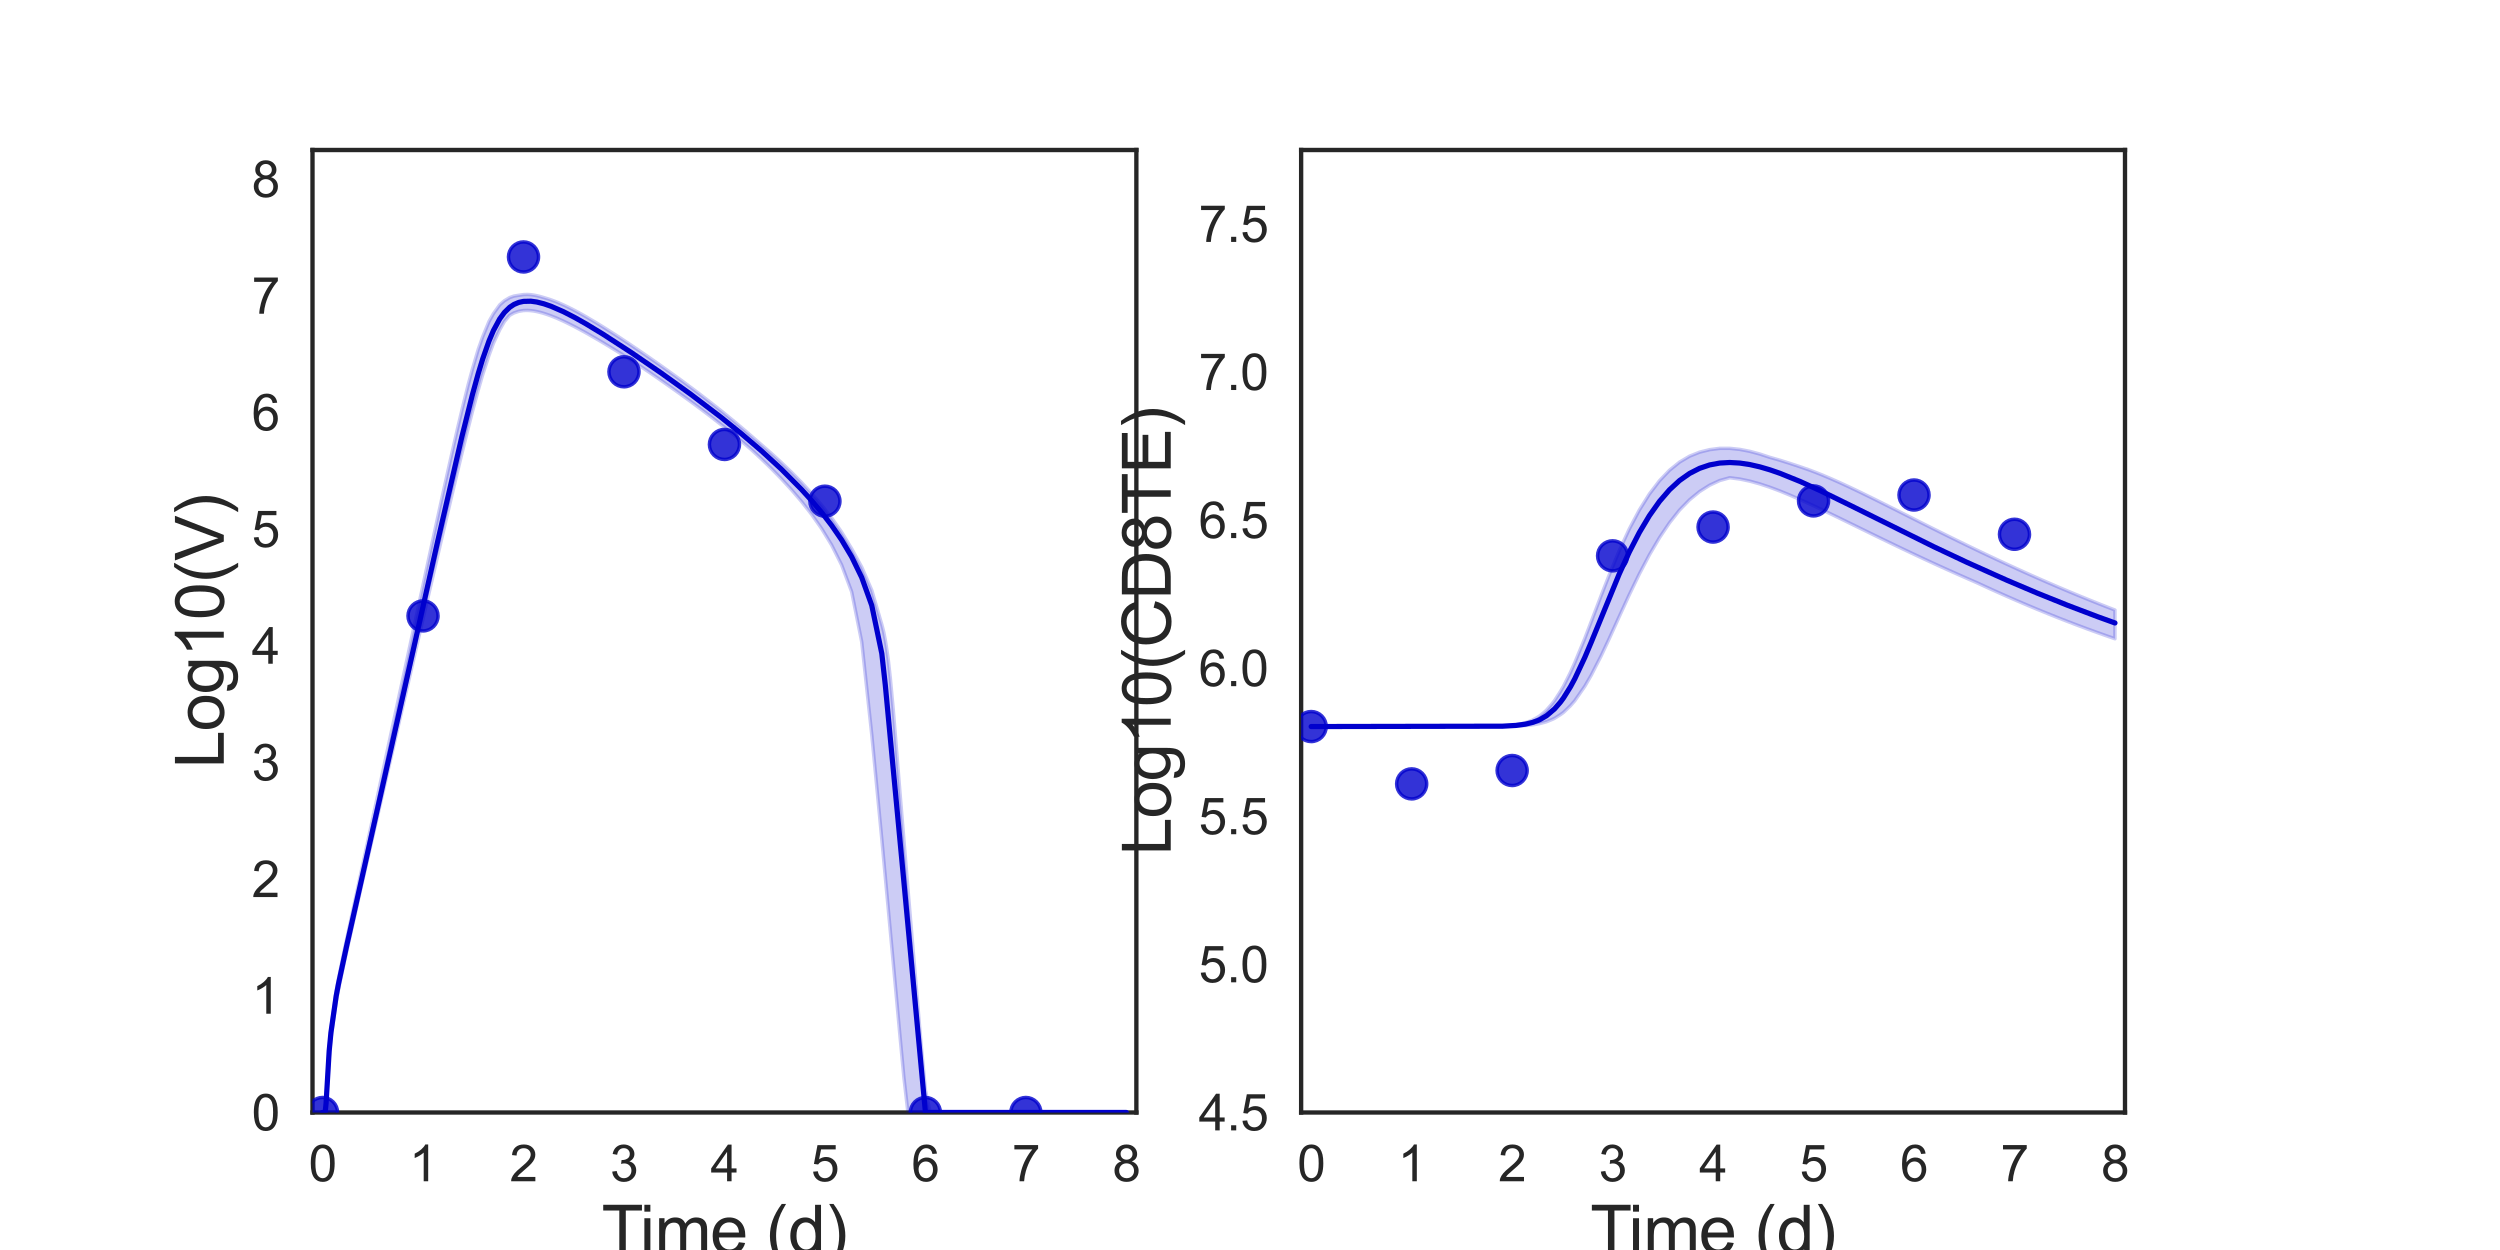 <?xml version="1.0" encoding="utf-8" standalone="no"?>
<!DOCTYPE svg PUBLIC "-//W3C//DTD SVG 1.1//EN"
  "http://www.w3.org/Graphics/SVG/1.1/DTD/svg11.dtd">
<svg xmlns:xlink="http://www.w3.org/1999/xlink" width="720pt" height="360pt" viewBox="0 0 720 360" xmlns="http://www.w3.org/2000/svg" version="1.1">
 <defs>
  <style type="text/css">*{stroke-linejoin: round; stroke-linecap: butt}</style>
 </defs>
 <g id="figure_1">
  <g id="patch_1">
   <path d="M 0 360 
L 720 360 
L 720 0 
L 0 0 
z
" style="fill: #ffffff"/>
  </g>
  <g id="axes_1">
   <g id="patch_2">
    <path d="M 90 320.4 
L 327.273 320.4 
L 327.273 43.2 
L 90 43.2 
z
" style="fill: #ffffff"/>
   </g>
   <g id="matplotlib.axis_1">
    <g id="xtick_1">
     <g id="text_1">
      <!-- 0 -->
      <g style="fill: #262626" transform="translate(88.89 340.207) scale(0.144 -0.144)">
       <defs>
        <path id="ArialMT-30" d="M 266 2259 
Q 266 3072 433 3567 
Q 600 4063 929 4331 
Q 1259 4600 1759 4600 
Q 2128 4600 2406 4451 
Q 2684 4303 2865 4023 
Q 3047 3744 3150 3342 
Q 3253 2941 3253 2259 
Q 3253 1453 3087 958 
Q 2922 463 2592 192 
Q 2263 -78 1759 -78 
Q 1097 -78 719 397 
Q 266 969 266 2259 
z
M 844 2259 
Q 844 1131 1108 757 
Q 1372 384 1759 384 
Q 2147 384 2411 759 
Q 2675 1134 2675 2259 
Q 2675 3391 2411 3762 
Q 2147 4134 1753 4134 
Q 1366 4134 1134 3806 
Q 844 3388 844 2259 
z
" transform="scale(0.016)"/>
       </defs>
       <use xlink:href="#ArialMT-30"/>
      </g>
     </g>
    </g>
    <g id="xtick_2">
     <g id="text_2">
      <!-- 1 -->
      <g style="fill: #262626" transform="translate(117.825 340.207) scale(0.144 -0.144)">
       <defs>
        <path id="ArialMT-31" d="M 2384 0 
L 1822 0 
L 1822 3584 
Q 1619 3391 1289 3197 
Q 959 3003 697 2906 
L 697 3450 
Q 1169 3672 1522 3987 
Q 1875 4303 2022 4600 
L 2384 4600 
L 2384 0 
z
" transform="scale(0.016)"/>
       </defs>
       <use xlink:href="#ArialMT-31"/>
      </g>
     </g>
    </g>
    <g id="xtick_3">
     <g id="text_3">
      <!-- 2 -->
      <g style="fill: #262626" transform="translate(146.761 340.207) scale(0.144 -0.144)">
       <defs>
        <path id="ArialMT-32" d="M 3222 541 
L 3222 0 
L 194 0 
Q 188 203 259 391 
Q 375 700 629 1000 
Q 884 1300 1366 1694 
Q 2113 2306 2375 2664 
Q 2638 3022 2638 3341 
Q 2638 3675 2398 3904 
Q 2159 4134 1775 4134 
Q 1369 4134 1125 3890 
Q 881 3647 878 3216 
L 300 3275 
Q 359 3922 746 4261 
Q 1134 4600 1788 4600 
Q 2447 4600 2831 4234 
Q 3216 3869 3216 3328 
Q 3216 3053 3103 2787 
Q 2991 2522 2730 2228 
Q 2469 1934 1863 1422 
Q 1356 997 1212 845 
Q 1069 694 975 541 
L 3222 541 
z
" transform="scale(0.016)"/>
       </defs>
       <use xlink:href="#ArialMT-32"/>
      </g>
     </g>
    </g>
    <g id="xtick_4">
     <g id="text_4">
      <!-- 3 -->
      <g style="fill: #262626" transform="translate(175.697 340.207) scale(0.144 -0.144)">
       <defs>
        <path id="ArialMT-33" d="M 269 1209 
L 831 1284 
Q 928 806 1161 595 
Q 1394 384 1728 384 
Q 2125 384 2398 659 
Q 2672 934 2672 1341 
Q 2672 1728 2419 1979 
Q 2166 2231 1775 2231 
Q 1616 2231 1378 2169 
L 1441 2663 
Q 1497 2656 1531 2656 
Q 1891 2656 2178 2843 
Q 2466 3031 2466 3422 
Q 2466 3731 2256 3934 
Q 2047 4138 1716 4138 
Q 1388 4138 1169 3931 
Q 950 3725 888 3313 
L 325 3413 
Q 428 3978 793 4289 
Q 1159 4600 1703 4600 
Q 2078 4600 2393 4439 
Q 2709 4278 2876 4000 
Q 3044 3722 3044 3409 
Q 3044 3113 2884 2869 
Q 2725 2625 2413 2481 
Q 2819 2388 3044 2092 
Q 3269 1797 3269 1353 
Q 3269 753 2831 336 
Q 2394 -81 1725 -81 
Q 1122 -81 723 278 
Q 325 638 269 1209 
z
" transform="scale(0.016)"/>
       </defs>
       <use xlink:href="#ArialMT-33"/>
      </g>
     </g>
    </g>
    <g id="xtick_5">
     <g id="text_5">
      <!-- 4 -->
      <g style="fill: #262626" transform="translate(204.632 340.207) scale(0.144 -0.144)">
       <defs>
        <path id="ArialMT-34" d="M 2069 0 
L 2069 1097 
L 81 1097 
L 81 1613 
L 2172 4581 
L 2631 4581 
L 2631 1613 
L 3250 1613 
L 3250 1097 
L 2631 1097 
L 2631 0 
L 2069 0 
z
M 2069 1613 
L 2069 3678 
L 634 1613 
L 2069 1613 
z
" transform="scale(0.016)"/>
       </defs>
       <use xlink:href="#ArialMT-34"/>
      </g>
     </g>
    </g>
    <g id="xtick_6">
     <g id="text_6">
      <!-- 5 -->
      <g style="fill: #262626" transform="translate(233.568 340.207) scale(0.144 -0.144)">
       <defs>
        <path id="ArialMT-35" d="M 266 1200 
L 856 1250 
Q 922 819 1161 601 
Q 1400 384 1738 384 
Q 2144 384 2425 690 
Q 2706 997 2706 1503 
Q 2706 1984 2436 2262 
Q 2166 2541 1728 2541 
Q 1456 2541 1237 2417 
Q 1019 2294 894 2097 
L 366 2166 
L 809 4519 
L 3088 4519 
L 3088 3981 
L 1259 3981 
L 1013 2750 
Q 1425 3038 1878 3038 
Q 2478 3038 2890 2622 
Q 3303 2206 3303 1553 
Q 3303 931 2941 478 
Q 2500 -78 1738 -78 
Q 1113 -78 717 272 
Q 322 622 266 1200 
z
" transform="scale(0.016)"/>
       </defs>
       <use xlink:href="#ArialMT-35"/>
      </g>
     </g>
    </g>
    <g id="xtick_7">
     <g id="text_7">
      <!-- 6 -->
      <g style="fill: #262626" transform="translate(262.504 340.207) scale(0.144 -0.144)">
       <defs>
        <path id="ArialMT-36" d="M 3184 3459 
L 2625 3416 
Q 2550 3747 2413 3897 
Q 2184 4138 1850 4138 
Q 1581 4138 1378 3988 
Q 1113 3794 959 3422 
Q 806 3050 800 2363 
Q 1003 2672 1297 2822 
Q 1591 2972 1913 2972 
Q 2475 2972 2870 2558 
Q 3266 2144 3266 1488 
Q 3266 1056 3080 686 
Q 2894 316 2569 119 
Q 2244 -78 1831 -78 
Q 1128 -78 684 439 
Q 241 956 241 2144 
Q 241 3472 731 4075 
Q 1159 4600 1884 4600 
Q 2425 4600 2770 4297 
Q 3116 3994 3184 3459 
z
M 888 1484 
Q 888 1194 1011 928 
Q 1134 663 1356 523 
Q 1578 384 1822 384 
Q 2178 384 2434 671 
Q 2691 959 2691 1453 
Q 2691 1928 2437 2201 
Q 2184 2475 1800 2475 
Q 1419 2475 1153 2201 
Q 888 1928 888 1484 
z
" transform="scale(0.016)"/>
       </defs>
       <use xlink:href="#ArialMT-36"/>
      </g>
     </g>
    </g>
    <g id="xtick_8">
     <g id="text_8">
      <!-- 7 -->
      <g style="fill: #262626" transform="translate(291.44 340.207) scale(0.144 -0.144)">
       <defs>
        <path id="ArialMT-37" d="M 303 3981 
L 303 4522 
L 3269 4522 
L 3269 4084 
Q 2831 3619 2401 2847 
Q 1972 2075 1738 1259 
Q 1569 684 1522 0 
L 944 0 
Q 953 541 1156 1306 
Q 1359 2072 1739 2783 
Q 2119 3494 2547 3981 
L 303 3981 
z
" transform="scale(0.016)"/>
       </defs>
       <use xlink:href="#ArialMT-37"/>
      </g>
     </g>
    </g>
    <g id="xtick_9">
     <g id="text_9">
      <!-- 8 -->
      <g style="fill: #262626" transform="translate(320.375 340.207) scale(0.144 -0.144)">
       <defs>
        <path id="ArialMT-38" d="M 1131 2484 
Q 781 2613 612 2850 
Q 444 3088 444 3419 
Q 444 3919 803 4259 
Q 1163 4600 1759 4600 
Q 2359 4600 2725 4251 
Q 3091 3903 3091 3403 
Q 3091 3084 2923 2848 
Q 2756 2613 2416 2484 
Q 2838 2347 3058 2040 
Q 3278 1734 3278 1309 
Q 3278 722 2862 322 
Q 2447 -78 1769 -78 
Q 1091 -78 675 323 
Q 259 725 259 1325 
Q 259 1772 486 2073 
Q 713 2375 1131 2484 
z
M 1019 3438 
Q 1019 3113 1228 2906 
Q 1438 2700 1772 2700 
Q 2097 2700 2305 2904 
Q 2513 3109 2513 3406 
Q 2513 3716 2298 3927 
Q 2084 4138 1766 4138 
Q 1444 4138 1231 3931 
Q 1019 3725 1019 3438 
z
M 838 1322 
Q 838 1081 952 856 
Q 1066 631 1291 507 
Q 1516 384 1775 384 
Q 2178 384 2440 643 
Q 2703 903 2703 1303 
Q 2703 1709 2433 1975 
Q 2163 2241 1756 2241 
Q 1359 2241 1098 1978 
Q 838 1716 838 1322 
z
" transform="scale(0.016)"/>
       </defs>
       <use xlink:href="#ArialMT-38"/>
      </g>
     </g>
    </g>
    <g id="text_10">
     <!-- Time (d) -->
     <g style="fill: #262626" transform="translate(173.266 361.046) scale(0.192 -0.192)">
      <defs>
       <path id="ArialMT-54" d="M 1659 0 
L 1659 4041 
L 150 4041 
L 150 4581 
L 3781 4581 
L 3781 4041 
L 2266 4041 
L 2266 0 
L 1659 0 
z
" transform="scale(0.016)"/>
       <path id="ArialMT-69" d="M 425 3934 
L 425 4581 
L 988 4581 
L 988 3934 
L 425 3934 
z
M 425 0 
L 425 3319 
L 988 3319 
L 988 0 
L 425 0 
z
" transform="scale(0.016)"/>
       <path id="ArialMT-6d" d="M 422 0 
L 422 3319 
L 925 3319 
L 925 2853 
Q 1081 3097 1340 3245 
Q 1600 3394 1931 3394 
Q 2300 3394 2536 3241 
Q 2772 3088 2869 2813 
Q 3263 3394 3894 3394 
Q 4388 3394 4653 3120 
Q 4919 2847 4919 2278 
L 4919 0 
L 4359 0 
L 4359 2091 
Q 4359 2428 4304 2576 
Q 4250 2725 4106 2815 
Q 3963 2906 3769 2906 
Q 3419 2906 3187 2673 
Q 2956 2441 2956 1928 
L 2956 0 
L 2394 0 
L 2394 2156 
Q 2394 2531 2256 2718 
Q 2119 2906 1806 2906 
Q 1569 2906 1367 2781 
Q 1166 2656 1075 2415 
Q 984 2175 984 1722 
L 984 0 
L 422 0 
z
" transform="scale(0.016)"/>
       <path id="ArialMT-65" d="M 2694 1069 
L 3275 997 
Q 3138 488 2766 206 
Q 2394 -75 1816 -75 
Q 1088 -75 661 373 
Q 234 822 234 1631 
Q 234 2469 665 2931 
Q 1097 3394 1784 3394 
Q 2450 3394 2872 2941 
Q 3294 2488 3294 1666 
Q 3294 1616 3291 1516 
L 816 1516 
Q 847 969 1125 678 
Q 1403 388 1819 388 
Q 2128 388 2347 550 
Q 2566 713 2694 1069 
z
M 847 1978 
L 2700 1978 
Q 2663 2397 2488 2606 
Q 2219 2931 1791 2931 
Q 1403 2931 1139 2672 
Q 875 2413 847 1978 
z
" transform="scale(0.016)"/>
       <path id="ArialMT-20" transform="scale(0.016)"/>
       <path id="ArialMT-28" d="M 1497 -1347 
Q 1031 -759 709 28 
Q 388 816 388 1659 
Q 388 2403 628 3084 
Q 909 3875 1497 4659 
L 1900 4659 
Q 1522 4009 1400 3731 
Q 1209 3300 1100 2831 
Q 966 2247 966 1656 
Q 966 153 1900 -1347 
L 1497 -1347 
z
" transform="scale(0.016)"/>
       <path id="ArialMT-64" d="M 2575 0 
L 2575 419 
Q 2259 -75 1647 -75 
Q 1250 -75 917 144 
Q 584 363 401 755 
Q 219 1147 219 1656 
Q 219 2153 384 2558 
Q 550 2963 881 3178 
Q 1213 3394 1622 3394 
Q 1922 3394 2156 3267 
Q 2391 3141 2538 2938 
L 2538 4581 
L 3097 4581 
L 3097 0 
L 2575 0 
z
M 797 1656 
Q 797 1019 1065 703 
Q 1334 388 1700 388 
Q 2069 388 2326 689 
Q 2584 991 2584 1609 
Q 2584 2291 2321 2609 
Q 2059 2928 1675 2928 
Q 1300 2928 1048 2622 
Q 797 2316 797 1656 
z
" transform="scale(0.016)"/>
       <path id="ArialMT-29" d="M 791 -1347 
L 388 -1347 
Q 1322 153 1322 1656 
Q 1322 2244 1188 2822 
Q 1081 3291 891 3722 
Q 769 4003 388 4659 
L 791 4659 
Q 1378 3875 1659 3084 
Q 1900 2403 1900 1659 
Q 1900 816 1576 28 
Q 1253 -759 791 -1347 
z
" transform="scale(0.016)"/>
      </defs>
      <use xlink:href="#ArialMT-54"/>
      <use xlink:href="#ArialMT-69" x="57.334"/>
      <use xlink:href="#ArialMT-6d" x="79.551"/>
      <use xlink:href="#ArialMT-65" x="162.852"/>
      <use xlink:href="#ArialMT-20" x="218.467"/>
      <use xlink:href="#ArialMT-28" x="246.25"/>
      <use xlink:href="#ArialMT-64" x="279.551"/>
      <use xlink:href="#ArialMT-29" x="335.166"/>
     </g>
    </g>
   </g>
   <g id="matplotlib.axis_2">
    <g id="ytick_1">
     <g id="text_11">
      <!-- 0 -->
      <g style="fill: #262626" transform="translate(72.492 325.554) scale(0.144 -0.144)">
       <use xlink:href="#ArialMT-30"/>
      </g>
     </g>
    </g>
    <g id="ytick_2">
     <g id="text_12">
      <!-- 1 -->
      <g style="fill: #262626" transform="translate(72.492 291.954) scale(0.144 -0.144)">
       <use xlink:href="#ArialMT-31"/>
      </g>
     </g>
    </g>
    <g id="ytick_3">
     <g id="text_13">
      <!-- 2 -->
      <g style="fill: #262626" transform="translate(72.492 258.354) scale(0.144 -0.144)">
       <use xlink:href="#ArialMT-32"/>
      </g>
     </g>
    </g>
    <g id="ytick_4">
     <g id="text_14">
      <!-- 3 -->
      <g style="fill: #262626" transform="translate(72.492 224.754) scale(0.144 -0.144)">
       <use xlink:href="#ArialMT-33"/>
      </g>
     </g>
    </g>
    <g id="ytick_5">
     <g id="text_15">
      <!-- 4 -->
      <g style="fill: #262626" transform="translate(72.492 191.154) scale(0.144 -0.144)">
       <use xlink:href="#ArialMT-34"/>
      </g>
     </g>
    </g>
    <g id="ytick_6">
     <g id="text_16">
      <!-- 5 -->
      <g style="fill: #262626" transform="translate(72.492 157.554) scale(0.144 -0.144)">
       <use xlink:href="#ArialMT-35"/>
      </g>
     </g>
    </g>
    <g id="ytick_7">
     <g id="text_17">
      <!-- 6 -->
      <g style="fill: #262626" transform="translate(72.492 123.954) scale(0.144 -0.144)">
       <use xlink:href="#ArialMT-36"/>
      </g>
     </g>
    </g>
    <g id="ytick_8">
     <g id="text_18">
      <!-- 7 -->
      <g style="fill: #262626" transform="translate(72.492 90.354) scale(0.144 -0.144)">
       <use xlink:href="#ArialMT-37"/>
      </g>
     </g>
    </g>
    <g id="ytick_9">
     <g id="text_19">
      <!-- 8 -->
      <g style="fill: #262626" transform="translate(72.492 56.754) scale(0.144 -0.144)">
       <use xlink:href="#ArialMT-38"/>
      </g>
     </g>
    </g>
    <g id="text_20">
     <!-- Log10(V) -->
     <g style="fill: #262626" transform="translate(64.451 221.289) rotate(-90) scale(0.192 -0.192)">
      <defs>
       <path id="ArialMT-4c" d="M 469 0 
L 469 4581 
L 1075 4581 
L 1075 541 
L 3331 541 
L 3331 0 
L 469 0 
z
" transform="scale(0.016)"/>
       <path id="ArialMT-6f" d="M 213 1659 
Q 213 2581 725 3025 
Q 1153 3394 1769 3394 
Q 2453 3394 2887 2945 
Q 3322 2497 3322 1706 
Q 3322 1066 3130 698 
Q 2938 331 2570 128 
Q 2203 -75 1769 -75 
Q 1072 -75 642 372 
Q 213 819 213 1659 
z
M 791 1659 
Q 791 1022 1069 705 
Q 1347 388 1769 388 
Q 2188 388 2466 706 
Q 2744 1025 2744 1678 
Q 2744 2294 2464 2611 
Q 2184 2928 1769 2928 
Q 1347 2928 1069 2612 
Q 791 2297 791 1659 
z
" transform="scale(0.016)"/>
       <path id="ArialMT-67" d="M 319 -275 
L 866 -356 
Q 900 -609 1056 -725 
Q 1266 -881 1628 -881 
Q 2019 -881 2231 -725 
Q 2444 -569 2519 -288 
Q 2563 -116 2559 434 
Q 2191 0 1641 0 
Q 956 0 581 494 
Q 206 988 206 1678 
Q 206 2153 378 2554 
Q 550 2956 876 3175 
Q 1203 3394 1644 3394 
Q 2231 3394 2613 2919 
L 2613 3319 
L 3131 3319 
L 3131 450 
Q 3131 -325 2973 -648 
Q 2816 -972 2473 -1159 
Q 2131 -1347 1631 -1347 
Q 1038 -1347 672 -1080 
Q 306 -813 319 -275 
z
M 784 1719 
Q 784 1066 1043 766 
Q 1303 466 1694 466 
Q 2081 466 2343 764 
Q 2606 1063 2606 1700 
Q 2606 2309 2336 2618 
Q 2066 2928 1684 2928 
Q 1309 2928 1046 2623 
Q 784 2319 784 1719 
z
" transform="scale(0.016)"/>
       <path id="ArialMT-56" d="M 1803 0 
L 28 4581 
L 684 4581 
L 1875 1253 
Q 2019 853 2116 503 
Q 2222 878 2363 1253 
L 3600 4581 
L 4219 4581 
L 2425 0 
L 1803 0 
z
" transform="scale(0.016)"/>
      </defs>
      <use xlink:href="#ArialMT-4c"/>
      <use xlink:href="#ArialMT-6f" x="55.615"/>
      <use xlink:href="#ArialMT-67" x="111.23"/>
      <use xlink:href="#ArialMT-31" x="166.846"/>
      <use xlink:href="#ArialMT-30" x="222.461"/>
      <use xlink:href="#ArialMT-28" x="278.076"/>
      <use xlink:href="#ArialMT-56" x="311.377"/>
      <use xlink:href="#ArialMT-29" x="378.076"/>
     </g>
    </g>
   </g>
   <g id="patch_3">
    <path d="M 90 320.4 
L 90 43.2 
" style="fill: none; stroke: #262626; stroke-width: 1.25; stroke-linejoin: miter; stroke-linecap: square"/>
   </g>
   <g id="patch_4">
    <path d="M 327.273 320.4 
L 327.273 43.2 
" style="fill: none; stroke: #262626; stroke-width: 1.25; stroke-linejoin: miter; stroke-linecap: square"/>
   </g>
   <g id="patch_5">
    <path d="M 90 320.4 
L 327.273 320.4 
" style="fill: none; stroke: #262626; stroke-width: 1.25; stroke-linejoin: miter; stroke-linecap: square"/>
   </g>
   <g id="patch_6">
    <path d="M 90 43.2 
L 327.273 43.2 
" style="fill: none; stroke: #262626; stroke-width: 1.25; stroke-linejoin: miter; stroke-linecap: square"/>
   </g>
   <g id="PolyCollection_1">
    <defs>
     <path id="mc11ce9a9e9" d="M 92.894 -39.6 
L 92.894 -39.6 
L 92.894 -39.6 
L 92.897 -39.6 
L 92.931 -39.6 
L 93.109 -39.6 
L 93.223 -39.6 
L 93.655 -39.6 
L 93.915 -41.235 
L 94.8 -55.175 
L 95.314 -60.949 
L 96.824 -71.534 
L 97.509 -75.118 
L 99.067 -82.469 
L 99.882 -86.114 
L 101.478 -93.223 
L 102.395 -97.278 
L 104.006 -104.435 
L 105.005 -108.782 
L 106.623 -115.811 
L 107.685 -120.407 
L 109.304 -127.439 
L 110.414 -132.244 
L 112.03 -139.262 
L 113.176 -144.221 
L 114.945 -151.918 
L 116.07 -156.791 
L 117.615 -163.489 
L 118.782 -168.544 
L 120.463 -175.837 
L 121.625 -180.847 
L 123.198 -187.626 
L 124.388 -192.747 
L 126.082 -200.033 
L 127.263 -205.092 
L 128.852 -211.871 
L 130.062 -217.004 
L 131.779 -224.213 
L 132.993 -229.247 
L 134.848 -236.73 
L 136.058 -241.469 
L 137.736 -247.664 
L 139.001 -252.055 
L 140.83 -257.661 
L 142.112 -261.154 
L 143.926 -265.045 
L 145.261 -267.39 
L 146.797 -269.197 
L 148.023 -269.873 
L 149.392 -270.341 
L 150.761 -270.564 
L 151.875 -270.597 
L 152.872 -270.534 
L 153.767 -270.419 
L 154.569 -270.271 
L 155.372 -270.085 
L 156.032 -269.911 
L 156.633 -269.733 
L 157.234 -269.536 
L 157.727 -269.373 
L 158.279 -269.178 
L 158.72 -269.014 
L 160.076 -268.473 
L 160.667 -268.221 
L 162.273 -267.495 
L 163.009 -267.148 
L 164.628 -266.343 
L 165.55 -265.873 
L 167.569 -264.79 
L 168.811 -264.109 
L 171.704 -262.449 
L 173.515 -261.386 
L 176.409 -259.635 
L 178.724 -258.206 
L 181.618 -256.382 
L 184.511 -254.468 
L 187.405 -252.499 
L 190.298 -250.499 
L 193.192 -248.468 
L 196.085 -246.403 
L 198.979 -244.3 
L 201.873 -242.154 
L 204.766 -239.96 
L 207.66 -237.712 
L 210.553 -235.403 
L 213.447 -233.022 
L 216.34 -230.547 
L 219.234 -227.868 
L 222.128 -225.064 
L 225.021 -222.109 
L 227.915 -218.968 
L 230.808 -215.592 
L 233.702 -211.905 
L 236.595 -207.791 
L 239.489 -203.05 
L 242.383 -197.292 
L 245.276 -189.571 
L 248.17 -175.156 
L 251.063 -148.455 
L 253.957 -118.312 
L 254.536 -112.074 
L 254.709 -110.2 
L 254.715 -110.143 
L 254.767 -109.574 
L 254.835 -108.841 
L 254.89 -108.253 
L 254.96 -107.498 
L 255.035 -106.682 
L 255.129 -105.677 
L 255.282 -104.025 
L 255.803 -98.405 
L 256.424 -91.692 
L 257.292 -82.273 
L 258.16 -72.856 
L 259.237 -61.16 
L 260.331 -49.601 
L 261.48 -39.6 
L 262.688 -39.6 
L 263.934 -39.6 
L 265.218 -39.6 
L 266.529 -39.6 
L 267.873 -39.6 
L 269.257 -39.6 
L 270.642 -39.6 
L 272.22 -39.6 
L 274.057 -39.6 
L 276.311 -39.6 
L 278.971 -39.6 
L 281.752 -39.6 
L 284.646 -39.6 
L 287.539 -39.6 
L 290.433 -39.6 
L 293.326 -39.6 
L 296.22 -39.6 
L 299.113 -39.6 
L 302.007 -39.6 
L 304.901 -39.6 
L 307.794 -39.6 
L 310.688 -39.6 
L 313.581 -39.6 
L 316.475 -39.6 
L 319.368 -39.6 
L 322.262 -39.6 
L 324.379 -39.6 
L 324.379 -39.6 
L 324.379 -39.6 
L 322.262 -39.6 
L 319.368 -39.6 
L 316.475 -39.6 
L 313.581 -39.6 
L 310.688 -39.6 
L 307.794 -39.6 
L 304.901 -39.6 
L 302.007 -39.6 
L 299.113 -39.6 
L 296.22 -39.6 
L 293.326 -39.6 
L 290.433 -39.6 
L 287.539 -39.6 
L 284.646 -39.6 
L 281.752 -39.6 
L 278.971 -39.6 
L 276.311 -39.6 
L 274.057 -39.6 
L 272.22 -39.6 
L 270.642 -39.6 
L 269.257 -39.6 
L 267.873 -39.789 
L 266.529 -45.958 
L 265.218 -59.962 
L 263.934 -75.122 
L 262.688 -89.826 
L 261.48 -104.083 
L 260.331 -118.034 
L 259.237 -131.198 
L 258.16 -144.522 
L 257.292 -155.228 
L 256.424 -164.582 
L 255.803 -170.167 
L 255.282 -173.695 
L 255.129 -174.666 
L 255.035 -175.257 
L 254.96 -175.676 
L 254.89 -176.042 
L 254.835 -176.328 
L 254.767 -176.684 
L 254.715 -176.96 
L 254.709 -176.988 
L 254.536 -177.898 
L 253.957 -180.151 
L 251.063 -190.021 
L 248.17 -196.695 
L 245.276 -201.974 
L 242.383 -206.759 
L 239.489 -210.882 
L 236.595 -214.555 
L 233.702 -217.953 
L 230.808 -221.093 
L 227.915 -224.03 
L 225.021 -226.802 
L 222.128 -229.44 
L 219.234 -231.964 
L 216.34 -234.471 
L 213.447 -236.957 
L 210.553 -239.368 
L 207.66 -241.712 
L 204.766 -243.996 
L 201.873 -246.228 
L 198.979 -248.411 
L 196.085 -250.551 
L 193.192 -252.651 
L 190.298 -254.715 
L 187.405 -256.743 
L 184.511 -258.737 
L 181.618 -260.695 
L 178.724 -262.618 
L 176.409 -264.117 
L 173.515 -265.947 
L 171.704 -267.06 
L 168.811 -268.768 
L 167.569 -269.475 
L 165.55 -270.569 
L 164.628 -271.048 
L 163.009 -271.841 
L 162.273 -272.186 
L 160.667 -272.889 
L 160.076 -273.137 
L 158.72 -273.637 
L 158.279 -273.792 
L 157.727 -273.968 
L 157.234 -274.115 
L 156.633 -274.296 
L 156.032 -274.471 
L 155.372 -274.657 
L 154.569 -274.849 
L 153.767 -275.005 
L 152.872 -275.133 
L 151.875 -275.198 
L 150.761 -275.158 
L 149.392 -274.957 
L 148.023 -274.734 
L 146.797 -274.305 
L 145.261 -273.388 
L 143.926 -272.211 
L 142.112 -269.687 
L 140.83 -267.416 
L 139.001 -262.976 
L 137.736 -259.401 
L 136.058 -253.715 
L 134.848 -249.261 
L 132.993 -241.756 
L 131.779 -236.64 
L 130.062 -229.111 
L 128.852 -223.707 
L 127.263 -216.509 
L 126.082 -211.12 
L 124.388 -203.333 
L 123.198 -197.843 
L 121.625 -190.578 
L 120.463 -185.204 
L 118.782 -177.414 
L 117.615 -172.005 
L 116.07 -164.845 
L 114.945 -159.636 
L 113.176 -151.409 
L 112.03 -146.101 
L 110.414 -138.598 
L 109.304 -133.458 
L 107.685 -125.939 
L 106.623 -121.023 
L 105.005 -113.507 
L 104.006 -108.888 
L 102.395 -101.411 
L 101.478 -97.178 
L 99.882 -89.759 
L 99.067 -85.963 
L 97.509 -78.321 
L 96.824 -74.59 
L 95.314 -63.861 
L 94.8 -58.417 
L 93.915 -43.424 
L 93.655 -39.977 
L 93.223 -39.6 
L 93.109 -39.6 
L 92.931 -39.6 
L 92.897 -39.6 
L 92.894 -39.6 
L 92.894 -39.6 
z
" style="stroke: #0000cd; stroke-opacity: 0.2"/>
    </defs>
    <g clip-path="url(#pc4423dd8f0)">
     <use xlink:href="#mc11ce9a9e9" x="0" y="360" style="fill: #0000cd; fill-opacity: 0.2; stroke: #0000cd; stroke-opacity: 0.2"/>
    </g>
   </g>
   <g id="PathCollection_1">
    <defs>
     <path id="mb491013d67" d="M 0 4.33 
C 1.148 4.33 2.25 3.874 3.062 3.062 
C 3.874 2.25 4.33 1.148 4.33 0 
C 4.33 -1.148 3.874 -2.25 3.062 -3.062 
C 2.25 -3.874 1.148 -4.33 0 -4.33 
C -1.148 -4.33 -2.25 -3.874 -3.062 -3.062 
C -3.874 -2.25 -4.33 -1.148 -4.33 0 
C -4.33 1.148 -3.874 2.25 -3.062 3.062 
C -2.25 3.874 -1.148 4.33 0 4.33 
z
" style="stroke: #0000cd; stroke-opacity: 0.8"/>
    </defs>
    <g clip-path="url(#pc4423dd8f0)">
     <use xlink:href="#mb491013d67" x="92.894" y="320.4" style="fill: #0000cd; fill-opacity: 0.8; stroke: #0000cd; stroke-opacity: 0.8"/>
     <use xlink:href="#mb491013d67" x="121.829" y="177.379" style="fill: #0000cd; fill-opacity: 0.8; stroke: #0000cd; stroke-opacity: 0.8"/>
     <use xlink:href="#mb491013d67" x="150.765" y="74.001" style="fill: #0000cd; fill-opacity: 0.8; stroke: #0000cd; stroke-opacity: 0.8"/>
     <use xlink:href="#mb491013d67" x="179.701" y="107.074" style="fill: #0000cd; fill-opacity: 0.8; stroke: #0000cd; stroke-opacity: 0.8"/>
     <use xlink:href="#mb491013d67" x="208.636" y="127.999" style="fill: #0000cd; fill-opacity: 0.8; stroke: #0000cd; stroke-opacity: 0.8"/>
     <use xlink:href="#mb491013d67" x="237.572" y="144.344" style="fill: #0000cd; fill-opacity: 0.8; stroke: #0000cd; stroke-opacity: 0.8"/>
     <use xlink:href="#mb491013d67" x="266.508" y="320.4" style="fill: #0000cd; fill-opacity: 0.8; stroke: #0000cd; stroke-opacity: 0.8"/>
     <use xlink:href="#mb491013d67" x="295.443" y="320.4" style="fill: #0000cd; fill-opacity: 0.8; stroke: #0000cd; stroke-opacity: 0.8"/>
    </g>
   </g>
   <g id="line2d_1">
    <path d="M 92.894 320.4 
L 93.655 320.4 
L 93.915 317.649 
L 94.8 302.706 
L 95.314 297.354 
L 96.824 286.829 
L 97.509 283.223 
L 99.882 272.191 
L 126.082 155.766 
L 132.993 125.9 
L 136.058 113.661 
L 137.736 107.584 
L 139.001 103.428 
L 140.83 98.217 
L 142.112 95.188 
L 143.926 91.827 
L 145.261 89.999 
L 146.797 88.496 
L 148.023 87.682 
L 149.392 87.102 
L 150.761 86.799 
L 152.872 86.746 
L 154.569 86.975 
L 156.633 87.492 
L 158.72 88.213 
L 162.273 89.767 
L 165.55 91.453 
L 168.811 93.295 
L 173.515 96.147 
L 181.618 101.401 
L 190.298 107.344 
L 198.979 113.58 
L 207.66 120.179 
L 213.447 124.844 
L 219.234 129.788 
L 225.021 135.101 
L 230.808 140.927 
L 233.702 144.109 
L 236.595 147.534 
L 239.489 151.282 
L 242.383 155.48 
L 245.276 160.342 
L 248.17 166.292 
L 251.063 174.344 
L 253.957 188.207 
L 254.96 197.245 
L 260.331 254.1 
L 266.529 320.4 
L 324.379 320.4 
L 324.379 320.4 
" clip-path="url(#pc4423dd8f0)" style="fill: none; stroke: #0000cd; stroke-width: 1.5; stroke-linecap: round"/>
   </g>
  </g>
  <g id="axes_2">
   <g id="patch_7">
    <path d="M 374.727 320.4 
L 612 320.4 
L 612 43.2 
L 374.727 43.2 
z
" style="fill: #ffffff"/>
   </g>
   <g id="matplotlib.axis_3">
    <g id="xtick_10">
     <g id="text_21">
      <!-- 0 -->
      <g style="fill: #262626" transform="translate(373.617 340.207) scale(0.144 -0.144)">
       <use xlink:href="#ArialMT-30"/>
      </g>
     </g>
    </g>
    <g id="xtick_11">
     <g id="text_22">
      <!-- 1 -->
      <g style="fill: #262626" transform="translate(402.553 340.207) scale(0.144 -0.144)">
       <use xlink:href="#ArialMT-31"/>
      </g>
     </g>
    </g>
    <g id="xtick_12">
     <g id="text_23">
      <!-- 2 -->
      <g style="fill: #262626" transform="translate(431.488 340.207) scale(0.144 -0.144)">
       <use xlink:href="#ArialMT-32"/>
      </g>
     </g>
    </g>
    <g id="xtick_13">
     <g id="text_24">
      <!-- 3 -->
      <g style="fill: #262626" transform="translate(460.424 340.207) scale(0.144 -0.144)">
       <use xlink:href="#ArialMT-33"/>
      </g>
     </g>
    </g>
    <g id="xtick_14">
     <g id="text_25">
      <!-- 4 -->
      <g style="fill: #262626" transform="translate(489.36 340.207) scale(0.144 -0.144)">
       <use xlink:href="#ArialMT-34"/>
      </g>
     </g>
    </g>
    <g id="xtick_15">
     <g id="text_26">
      <!-- 5 -->
      <g style="fill: #262626" transform="translate(518.295 340.207) scale(0.144 -0.144)">
       <use xlink:href="#ArialMT-35"/>
      </g>
     </g>
    </g>
    <g id="xtick_16">
     <g id="text_27">
      <!-- 6 -->
      <g style="fill: #262626" transform="translate(547.231 340.207) scale(0.144 -0.144)">
       <use xlink:href="#ArialMT-36"/>
      </g>
     </g>
    </g>
    <g id="xtick_17">
     <g id="text_28">
      <!-- 7 -->
      <g style="fill: #262626" transform="translate(576.167 340.207) scale(0.144 -0.144)">
       <use xlink:href="#ArialMT-37"/>
      </g>
     </g>
    </g>
    <g id="xtick_18">
     <g id="text_29">
      <!-- 8 -->
      <g style="fill: #262626" transform="translate(605.103 340.207) scale(0.144 -0.144)">
       <use xlink:href="#ArialMT-38"/>
      </g>
     </g>
    </g>
    <g id="text_30">
     <!-- Time (d) -->
     <g style="fill: #262626" transform="translate(457.994 361.046) scale(0.192 -0.192)">
      <use xlink:href="#ArialMT-54"/>
      <use xlink:href="#ArialMT-69" x="57.334"/>
      <use xlink:href="#ArialMT-6d" x="79.551"/>
      <use xlink:href="#ArialMT-65" x="162.852"/>
      <use xlink:href="#ArialMT-20" x="218.467"/>
      <use xlink:href="#ArialMT-28" x="246.25"/>
      <use xlink:href="#ArialMT-64" x="279.551"/>
      <use xlink:href="#ArialMT-29" x="335.166"/>
     </g>
    </g>
   </g>
   <g id="matplotlib.axis_4">
    <g id="ytick_10">
     <g id="text_31">
      <!-- 4.5 -->
      <g style="fill: #262626" transform="translate(345.211 325.554) scale(0.144 -0.144)">
       <defs>
        <path id="ArialMT-2e" d="M 581 0 
L 581 641 
L 1222 641 
L 1222 0 
L 581 0 
z
" transform="scale(0.016)"/>
       </defs>
       <use xlink:href="#ArialMT-34"/>
       <use xlink:href="#ArialMT-2e" x="55.615"/>
       <use xlink:href="#ArialMT-35" x="83.398"/>
      </g>
     </g>
    </g>
    <g id="ytick_11">
     <g id="text_32">
      <!-- 5.0 -->
      <g style="fill: #262626" transform="translate(345.211 282.907) scale(0.144 -0.144)">
       <use xlink:href="#ArialMT-35"/>
       <use xlink:href="#ArialMT-2e" x="55.615"/>
       <use xlink:href="#ArialMT-30" x="83.398"/>
      </g>
     </g>
    </g>
    <g id="ytick_12">
     <g id="text_33">
      <!-- 5.5 -->
      <g style="fill: #262626" transform="translate(345.211 240.261) scale(0.144 -0.144)">
       <use xlink:href="#ArialMT-35"/>
       <use xlink:href="#ArialMT-2e" x="55.615"/>
       <use xlink:href="#ArialMT-35" x="83.398"/>
      </g>
     </g>
    </g>
    <g id="ytick_13">
     <g id="text_34">
      <!-- 6.0 -->
      <g style="fill: #262626" transform="translate(345.211 197.615) scale(0.144 -0.144)">
       <use xlink:href="#ArialMT-36"/>
       <use xlink:href="#ArialMT-2e" x="55.615"/>
       <use xlink:href="#ArialMT-30" x="83.398"/>
      </g>
     </g>
    </g>
    <g id="ytick_14">
     <g id="text_35">
      <!-- 6.5 -->
      <g style="fill: #262626" transform="translate(345.211 154.969) scale(0.144 -0.144)">
       <use xlink:href="#ArialMT-36"/>
       <use xlink:href="#ArialMT-2e" x="55.615"/>
       <use xlink:href="#ArialMT-35" x="83.398"/>
      </g>
     </g>
    </g>
    <g id="ytick_15">
     <g id="text_36">
      <!-- 7.0 -->
      <g style="fill: #262626" transform="translate(345.211 112.323) scale(0.144 -0.144)">
       <use xlink:href="#ArialMT-37"/>
       <use xlink:href="#ArialMT-2e" x="55.615"/>
       <use xlink:href="#ArialMT-30" x="83.398"/>
      </g>
     </g>
    </g>
    <g id="ytick_16">
     <g id="text_37">
      <!-- 7.5 -->
      <g style="fill: #262626" transform="translate(345.211 69.677) scale(0.144 -0.144)">
       <use xlink:href="#ArialMT-37"/>
       <use xlink:href="#ArialMT-2e" x="55.615"/>
       <use xlink:href="#ArialMT-35" x="83.398"/>
      </g>
     </g>
    </g>
    <g id="text_38">
     <!-- Log10(CD8TE) -->
     <g style="fill: #262626" transform="translate(337.17 246.357) rotate(-90) scale(0.192 -0.192)">
      <defs>
       <path id="ArialMT-43" d="M 3763 1606 
L 4369 1453 
Q 4178 706 3683 314 
Q 3188 -78 2472 -78 
Q 1731 -78 1267 223 
Q 803 525 561 1097 
Q 319 1669 319 2325 
Q 319 3041 592 3573 
Q 866 4106 1370 4382 
Q 1875 4659 2481 4659 
Q 3169 4659 3637 4309 
Q 4106 3959 4291 3325 
L 3694 3184 
Q 3534 3684 3231 3912 
Q 2928 4141 2469 4141 
Q 1941 4141 1586 3887 
Q 1231 3634 1087 3207 
Q 944 2781 944 2328 
Q 944 1744 1114 1308 
Q 1284 872 1643 656 
Q 2003 441 2422 441 
Q 2931 441 3284 734 
Q 3638 1028 3763 1606 
z
" transform="scale(0.016)"/>
       <path id="ArialMT-44" d="M 494 0 
L 494 4581 
L 2072 4581 
Q 2606 4581 2888 4516 
Q 3281 4425 3559 4188 
Q 3922 3881 4101 3404 
Q 4281 2928 4281 2316 
Q 4281 1794 4159 1391 
Q 4038 988 3847 723 
Q 3656 459 3429 307 
Q 3203 156 2883 78 
Q 2563 0 2147 0 
L 494 0 
z
M 1100 541 
L 2078 541 
Q 2531 541 2789 625 
Q 3047 709 3200 863 
Q 3416 1078 3536 1442 
Q 3656 1806 3656 2325 
Q 3656 3044 3420 3430 
Q 3184 3816 2847 3947 
Q 2603 4041 2063 4041 
L 1100 4041 
L 1100 541 
z
" transform="scale(0.016)"/>
       <path id="ArialMT-45" d="M 506 0 
L 506 4581 
L 3819 4581 
L 3819 4041 
L 1113 4041 
L 1113 2638 
L 3647 2638 
L 3647 2100 
L 1113 2100 
L 1113 541 
L 3925 541 
L 3925 0 
L 506 0 
z
" transform="scale(0.016)"/>
      </defs>
      <use xlink:href="#ArialMT-4c"/>
      <use xlink:href="#ArialMT-6f" x="55.615"/>
      <use xlink:href="#ArialMT-67" x="111.23"/>
      <use xlink:href="#ArialMT-31" x="166.846"/>
      <use xlink:href="#ArialMT-30" x="222.461"/>
      <use xlink:href="#ArialMT-28" x="278.076"/>
      <use xlink:href="#ArialMT-43" x="311.377"/>
      <use xlink:href="#ArialMT-44" x="383.594"/>
      <use xlink:href="#ArialMT-38" x="455.811"/>
      <use xlink:href="#ArialMT-54" x="511.426"/>
      <use xlink:href="#ArialMT-45" x="572.51"/>
      <use xlink:href="#ArialMT-29" x="639.209"/>
     </g>
    </g>
   </g>
   <g id="patch_8">
    <path d="M 374.727 320.4 
L 374.727 43.2 
" style="fill: none; stroke: #262626; stroke-width: 1.25; stroke-linejoin: miter; stroke-linecap: square"/>
   </g>
   <g id="patch_9">
    <path d="M 612 320.4 
L 612 43.2 
" style="fill: none; stroke: #262626; stroke-width: 1.25; stroke-linejoin: miter; stroke-linecap: square"/>
   </g>
   <g id="patch_10">
    <path d="M 374.727 320.4 
L 612 320.4 
" style="fill: none; stroke: #262626; stroke-width: 1.25; stroke-linejoin: miter; stroke-linecap: square"/>
   </g>
   <g id="patch_11">
    <path d="M 374.727 43.2 
L 612 43.2 
" style="fill: none; stroke: #262626; stroke-width: 1.25; stroke-linejoin: miter; stroke-linecap: square"/>
   </g>
   <g id="PolyCollection_2">
    <defs>
     <path id="m73ebe81759" d="M 377.621 -150.752 
L 377.621 -150.752 
L 377.621 -150.752 
L 377.625 -150.752 
L 377.659 -150.752 
L 377.837 -150.752 
L 377.95 -150.752 
L 378.383 -150.752 
L 378.642 -150.752 
L 379.527 -150.752 
L 380.041 -150.752 
L 381.552 -150.752 
L 382.236 -150.752 
L 383.794 -150.752 
L 384.609 -150.752 
L 386.205 -150.752 
L 387.123 -150.752 
L 388.733 -150.752 
L 389.732 -150.752 
L 391.35 -150.752 
L 392.413 -150.752 
L 394.032 -150.752 
L 395.142 -150.752 
L 396.758 -150.752 
L 397.903 -150.752 
L 399.673 -150.752 
L 400.798 -150.752 
L 402.342 -150.752 
L 403.51 -150.752 
L 405.19 -150.752 
L 406.352 -150.752 
L 407.925 -150.752 
L 409.116 -150.752 
L 410.809 -150.752 
L 411.99 -150.752 
L 413.579 -150.752 
L 414.789 -150.752 
L 416.506 -150.752 
L 417.72 -150.752 
L 419.575 -150.753 
L 420.785 -150.753 
L 422.464 -150.754 
L 423.728 -150.755 
L 425.558 -150.757 
L 426.839 -150.759 
L 428.654 -150.765 
L 429.989 -150.771 
L 431.524 -150.783 
L 432.75 -150.797 
L 434.119 -150.819 
L 435.488 -150.852 
L 436.602 -150.889 
L 437.6 -150.934 
L 438.494 -150.986 
L 439.296 -151.043 
L 440.099 -151.111 
L 440.759 -151.181 
L 441.36 -151.257 
L 441.961 -151.342 
L 442.454 -151.42 
L 443.006 -151.522 
L 443.448 -151.614 
L 444.803 -151.965 
L 445.394 -152.142 
L 447 -152.789 
L 447.736 -153.134 
L 449.355 -154.151 
L 450.277 -154.815 
L 452.297 -156.756 
L 453.538 -158.178 
L 456.431 -162.351 
L 458.242 -165.468 
L 461.136 -171.119 
L 463.451 -176.051 
L 466.345 -182.419 
L 469.238 -188.716 
L 472.132 -194.696 
L 475.026 -200.194 
L 477.919 -205.116 
L 480.813 -209.419 
L 483.706 -213.098 
L 486.6 -216.065 
L 489.493 -218.433 
L 492.387 -220.263 
L 495.281 -221.604 
L 498.174 -222.408 
L 501.068 -222.036 
L 503.961 -221.427 
L 506.855 -220.623 
L 509.748 -219.662 
L 512.642 -218.574 
L 515.536 -217.387 
L 518.429 -216.125 
L 521.323 -214.807 
L 524.216 -213.448 
L 527.11 -212.06 
L 530.003 -210.655 
L 532.897 -209.24 
L 535.791 -207.823 
L 538.684 -206.406 
L 539.263 -206.123 
L 539.437 -206.039 
L 539.442 -206.036 
L 539.495 -206.01 
L 539.563 -205.977 
L 539.617 -205.95 
L 539.687 -205.916 
L 539.763 -205.879 
L 539.856 -205.834 
L 540.009 -205.759 
L 540.53 -205.506 
L 541.151 -205.203 
L 542.019 -204.781 
L 542.887 -204.36 
L 543.965 -203.839 
L 545.058 -203.312 
L 546.207 -202.76 
L 547.415 -202.181 
L 548.661 -201.587 
L 549.945 -200.978 
L 551.256 -200.358 
L 552.6 -199.727 
L 553.984 -199.08 
L 555.369 -198.437 
L 556.947 -197.708 
L 558.784 -196.868 
L 561.038 -195.846 
L 563.699 -194.654 
L 566.479 -193.425 
L 569.373 -192.159 
L 572.266 -190.824 
L 575.16 -189.511 
L 578.053 -188.224 
L 580.947 -186.961 
L 583.841 -185.724 
L 586.734 -184.512 
L 589.628 -183.326 
L 592.521 -182.167 
L 595.415 -181.034 
L 598.308 -179.927 
L 601.202 -178.848 
L 604.096 -177.796 
L 606.989 -176.77 
L 609.106 -176.034 
L 609.106 -184.313 
L 609.106 -184.313 
L 606.989 -185.133 
L 604.096 -186.272 
L 601.202 -187.434 
L 598.308 -188.617 
L 595.415 -189.822 
L 592.521 -191.048 
L 589.628 -192.295 
L 586.734 -193.562 
L 583.841 -194.849 
L 580.947 -196.156 
L 578.053 -197.482 
L 575.16 -198.826 
L 572.266 -200.188 
L 569.373 -201.567 
L 566.479 -202.961 
L 563.699 -204.316 
L 561.038 -205.623 
L 558.784 -206.74 
L 556.947 -207.653 
L 555.369 -208.442 
L 553.984 -209.135 
L 552.6 -209.831 
L 551.256 -210.507 
L 549.945 -211.167 
L 548.661 -211.814 
L 547.415 -212.442 
L 546.207 -213.051 
L 545.058 -213.629 
L 543.965 -214.179 
L 542.887 -214.72 
L 542.019 -215.154 
L 541.151 -215.587 
L 540.53 -215.897 
L 540.009 -216.156 
L 539.856 -216.232 
L 539.763 -216.278 
L 539.687 -216.315 
L 539.617 -216.35 
L 539.563 -216.377 
L 539.495 -216.411 
L 539.442 -216.437 
L 539.437 -216.439 
L 539.263 -216.525 
L 538.684 -216.811 
L 535.791 -218.224 
L 532.897 -219.608 
L 530.003 -220.949 
L 527.11 -222.234 
L 524.216 -223.446 
L 521.323 -224.567 
L 518.429 -225.575 
L 515.536 -226.532 
L 512.642 -227.452 
L 509.748 -228.276 
L 506.855 -229.233 
L 503.961 -230.013 
L 501.068 -230.577 
L 498.174 -230.881 
L 495.281 -230.875 
L 492.387 -230.505 
L 489.493 -229.783 
L 486.6 -228.624 
L 483.706 -226.911 
L 480.813 -224.571 
L 477.919 -221.535 
L 475.026 -217.735 
L 472.132 -213.121 
L 469.238 -207.666 
L 466.345 -201.401 
L 463.451 -194.397 
L 461.136 -188.496 
L 458.242 -180.888 
L 456.431 -176.152 
L 453.538 -169.149 
L 452.297 -166.381 
L 450.277 -162.35 
L 449.355 -160.793 
L 447.736 -158.271 
L 447 -157.32 
L 445.394 -155.496 
L 444.803 -154.931 
L 443.448 -153.837 
L 443.006 -153.549 
L 442.454 -153.208 
L 441.961 -152.949 
L 441.36 -152.633 
L 440.759 -152.369 
L 440.099 -152.127 
L 439.296 -151.858 
L 438.494 -151.644 
L 437.6 -151.452 
L 436.602 -151.283 
L 435.488 -151.138 
L 434.119 -151.01 
L 432.75 -150.925 
L 431.524 -150.872 
L 429.989 -150.828 
L 428.654 -150.804 
L 426.839 -150.782 
L 425.558 -150.772 
L 423.728 -150.764 
L 422.464 -150.76 
L 420.785 -150.757 
L 419.575 -150.755 
L 417.72 -150.754 
L 416.506 -150.753 
L 414.789 -150.753 
L 413.579 -150.752 
L 411.99 -150.752 
L 410.809 -150.752 
L 409.116 -150.752 
L 407.925 -150.752 
L 406.352 -150.752 
L 405.19 -150.752 
L 403.51 -150.752 
L 402.342 -150.752 
L 400.798 -150.752 
L 399.673 -150.752 
L 397.903 -150.752 
L 396.758 -150.752 
L 395.142 -150.752 
L 394.032 -150.752 
L 392.413 -150.752 
L 391.35 -150.752 
L 389.732 -150.752 
L 388.733 -150.752 
L 387.123 -150.752 
L 386.205 -150.752 
L 384.609 -150.752 
L 383.794 -150.752 
L 382.236 -150.752 
L 381.552 -150.752 
L 380.041 -150.752 
L 379.527 -150.752 
L 378.642 -150.752 
L 378.383 -150.752 
L 377.95 -150.752 
L 377.837 -150.752 
L 377.659 -150.752 
L 377.625 -150.752 
L 377.621 -150.752 
L 377.621 -150.752 
z
" style="stroke: #0000cd; stroke-opacity: 0.2"/>
    </defs>
    <g clip-path="url(#pfbac33b5d5)">
     <use xlink:href="#m73ebe81759" x="0" y="360" style="fill: #0000cd; fill-opacity: 0.2; stroke: #0000cd; stroke-opacity: 0.2"/>
    </g>
   </g>
   <g id="PathCollection_2">
    <g clip-path="url(#pfbac33b5d5)">
     <use xlink:href="#mb491013d67" x="348.685" y="232.552" style="fill: #0000cd; fill-opacity: 0.8; stroke: #0000cd; stroke-opacity: 0.8"/>
     <use xlink:href="#mb491013d67" x="377.621" y="209.248" style="fill: #0000cd; fill-opacity: 0.8; stroke: #0000cd; stroke-opacity: 0.8"/>
     <use xlink:href="#mb491013d67" x="406.557" y="225.757" style="fill: #0000cd; fill-opacity: 0.8; stroke: #0000cd; stroke-opacity: 0.8"/>
     <use xlink:href="#mb491013d67" x="435.492" y="221.905" style="fill: #0000cd; fill-opacity: 0.8; stroke: #0000cd; stroke-opacity: 0.8"/>
     <use xlink:href="#mb491013d67" x="464.428" y="160.076" style="fill: #0000cd; fill-opacity: 0.8; stroke: #0000cd; stroke-opacity: 0.8"/>
     <use xlink:href="#mb491013d67" x="493.364" y="151.79" style="fill: #0000cd; fill-opacity: 0.8; stroke: #0000cd; stroke-opacity: 0.8"/>
     <use xlink:href="#mb491013d67" x="522.299" y="144.256" style="fill: #0000cd; fill-opacity: 0.8; stroke: #0000cd; stroke-opacity: 0.8"/>
     <use xlink:href="#mb491013d67" x="551.235" y="142.559" style="fill: #0000cd; fill-opacity: 0.8; stroke: #0000cd; stroke-opacity: 0.8"/>
     <use xlink:href="#mb491013d67" x="580.171" y="153.869" style="fill: #0000cd; fill-opacity: 0.8; stroke: #0000cd; stroke-opacity: 0.8"/>
    </g>
   </g>
   <g id="line2d_2">
    <path d="M 377.621 209.248 
L 432.75 209.141 
L 436.602 208.92 
L 439.296 208.558 
L 441.36 208.063 
L 443.006 207.462 
L 443.448 207.262 
L 445.394 206.134 
L 447.736 204.137 
L 449.355 202.274 
L 450.277 201.024 
L 452.297 197.791 
L 453.538 195.487 
L 456.431 189.313 
L 458.242 185.037 
L 466.345 165.291 
L 469.238 158.979 
L 472.132 153.365 
L 475.026 148.509 
L 477.919 144.418 
L 480.813 141.062 
L 483.706 138.393 
L 486.6 136.352 
L 489.493 134.876 
L 492.387 133.899 
L 495.281 133.36 
L 498.174 133.2 
L 501.068 133.363 
L 503.961 133.799 
L 506.855 134.462 
L 509.748 135.313 
L 512.642 136.317 
L 518.429 138.663 
L 524.216 141.307 
L 532.897 145.554 
L 556.947 157.463 
L 566.479 161.951 
L 578.053 167.138 
L 586.734 170.819 
L 595.415 174.31 
L 604.096 177.604 
L 609.106 179.412 
L 609.106 179.412 
" clip-path="url(#pfbac33b5d5)" style="fill: none; stroke: #0000cd; stroke-width: 1.5; stroke-linecap: round"/>
   </g>
  </g>
  <g id="legend_1">
   <g id="patch_12">
    <path d="M 769.44 42.519 
L 862.911 42.519 
Q 866.751 42.519 866.751 38.679 
L 866.751 13.44 
Q 866.751 9.6 862.911 9.6 
L 769.44 9.6 
Q 765.6 9.6 765.6 13.44 
L 765.6 38.679 
Q 765.6 42.519 769.44 42.519 
z
" style="fill: #ffffff; opacity: 0.8; stroke: #cccccc; stroke-linejoin: miter"/>
   </g>
   <g id="PathCollection_3">
    <g>
     <use xlink:href="#mb491013d67" x="792.48" y="25.983" style="fill: #0000cd; fill-opacity: 0.8; stroke: #0000cd; stroke-opacity: 0.8"/>
    </g>
   </g>
   <g id="text_39">
    <!-- 302 -->
    <g style="fill: #262626" transform="translate(827.04 31.023) scale(0.192 -0.192)">
     <use xlink:href="#ArialMT-33"/>
     <use xlink:href="#ArialMT-30" x="55.615"/>
     <use xlink:href="#ArialMT-32" x="111.23"/>
    </g>
   </g>
  </g>
 </g>
 <defs>
  <clipPath id="pc4423dd8f0">
   <rect x="90" y="43.2" width="237.273" height="277.2"/>
  </clipPath>
  <clipPath id="pfbac33b5d5">
   <rect x="374.727" y="43.2" width="237.273" height="277.2"/>
  </clipPath>
 </defs>
</svg>
